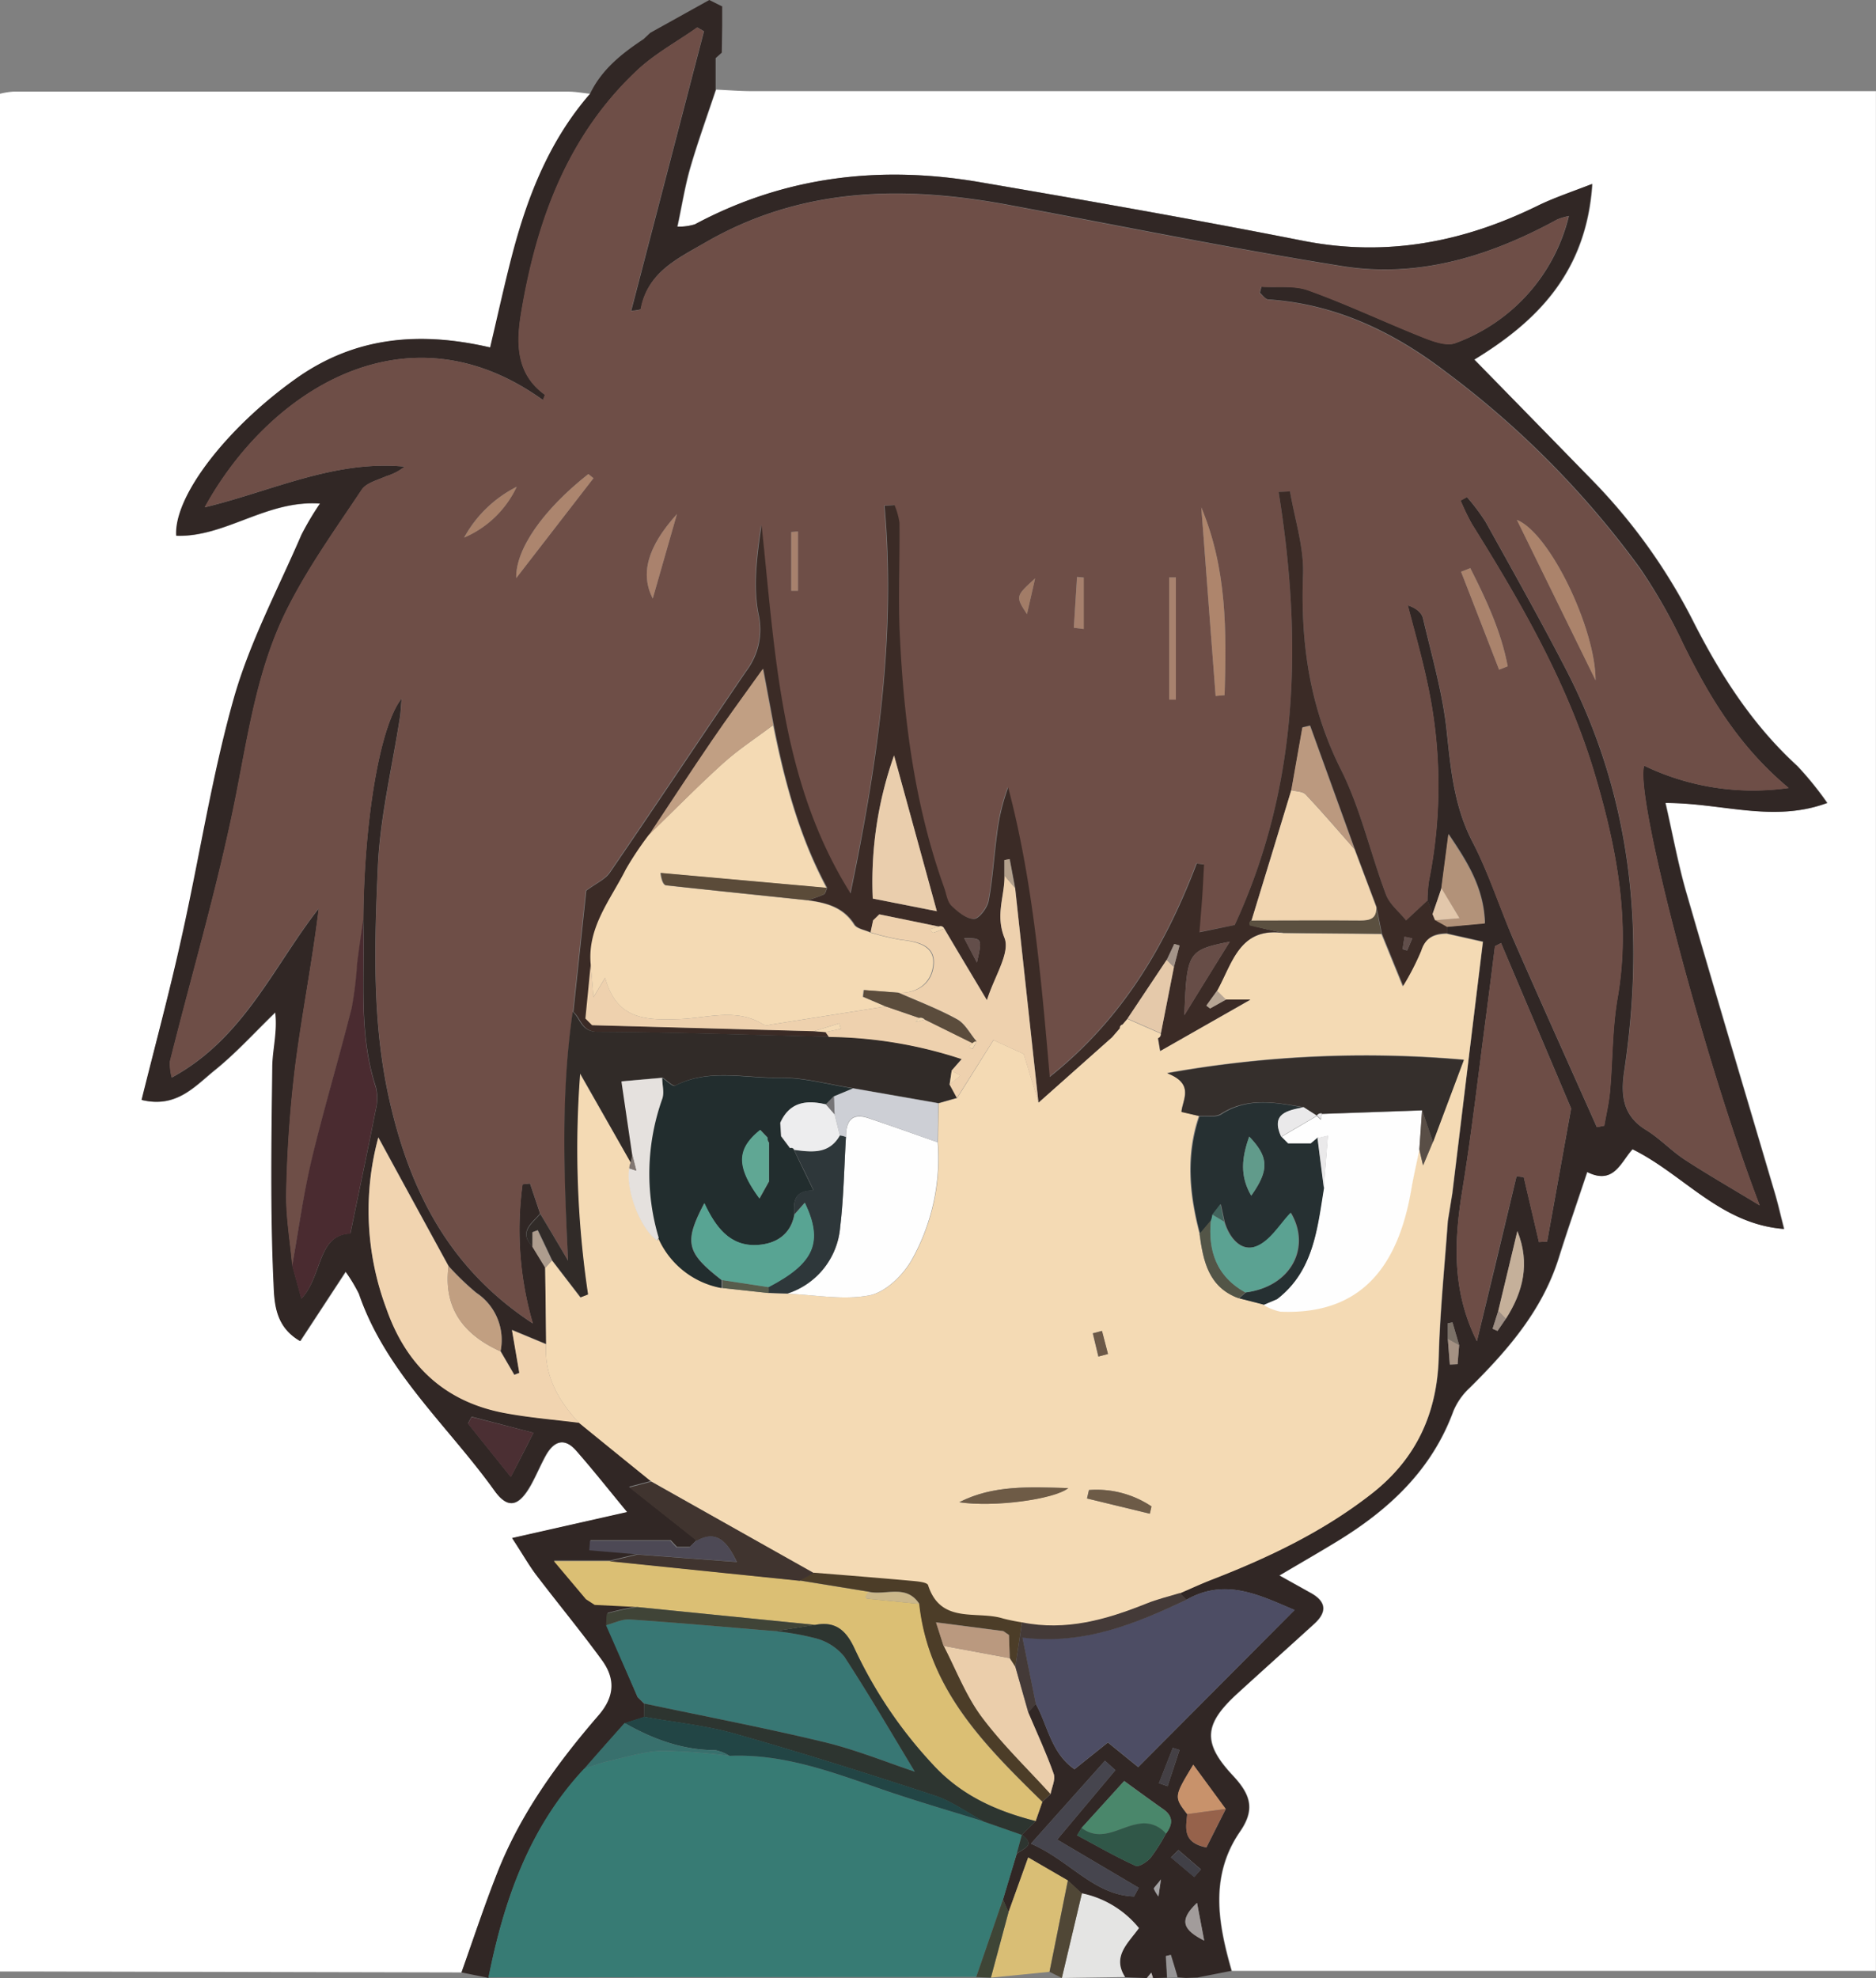 <svg id="Layer_1" data-name="Layer 1" xmlns="http://www.w3.org/2000/svg" viewBox="0 0 280.73 296.01"><rect x="0" y="0" width="280.73" height="296.01" fill="#808080" stroke="none"/><defs><style>.cls-1{fill:#fff}.cls-16{fill:#f4dab4}.cls-22{fill:#6d4d46}.cls-25{fill:#2d3530}.cls-28{fill:#40342f}.cls-31{fill:#443a38}.cls-35{fill:#404437}.cls-64{fill:#fefefe}.cls-67{fill:#2e373a}.cls-70{fill:#e5c9aa}.cls-97{fill:#eae9ea}</style></defs><path class="cls-1" d="M216.76 109c1.78.08 3.56.23 5.35.23h168.2v281.29h-96.37c-2.06-7.11-3.31-14.24 1.26-20.86 2.31-3.34 1.53-5.56-1.09-8.37-4.62-4.94-4.28-7.71.64-12.23 3.83-3.52 7.72-7 11.56-10.48 1.91-1.74 1.81-3.31-.52-4.6l-4.7-2.62c3.12-1.85 5.87-3.43 8.58-5.08 7.79-4.75 14.21-10.69 17.45-19.54a9.94 9.94 0 012.41-3.44c5.66-5.61 10.83-11.53 13.31-19.33 1.35-4.25 2.8-8.47 4.31-13 4 2 5-1.5 6.79-3.4 7.66 3.77 13.16 11.2 22.67 11.93-.58-2.24-.93-3.8-1.38-5.33-4.44-15.05-8.94-30.08-13.3-45.16-1.21-4.21-2-8.55-3.07-13.26 8.49-.05 16.11 3 24.21 0a49.78 49.78 0 00-4.47-5.52c-6.7-6.12-11.47-13.54-15.55-21.57a85.51 85.51 0 00-15.21-21.26 4563.36 4563.36 0 01-17.58-18c9.33-5.7 16.77-13 17.64-26.28-3.32 1.32-5.83 2.12-8.17 3.27-11.16 5.47-22.69 7.68-35.11 5.23-16.07-3.17-32.21-6-48.36-8.77-14.85-2.55-29.16-.9-42.62 6.31a8.24 8.24 0 01-2.64.35c.69-3.24 1.13-6.1 1.93-8.85 1.14-3.91 2.54-7.76 3.83-11.66zM178.65 390.76l-63.46-.14h-5.6v-281a11.54 11.54 0 012-.32h83c1.13 0 2.26.22 3.38.33-6 6.84-9.24 15-11.54 23.62-1.22 4.62-2.23 9.29-3.43 14.36-10.64-2.47-20.27-1.58-29.05 4.66-10.21 7.25-18.28 17.47-17.93 23.51 7.34.25 13.5-5.4 21.52-4.81a42.67 42.67 0 00-2.79 4.7c-3.49 8.1-7.71 16-10.1 24.42-3.32 11.71-5.14 23.84-7.81 35.75-1.8 8.07-4 16.07-6 24.37 5.23 1.28 8-2.11 11-4.51 3.2-2.61 6-5.71 9-8.6.36 3-.41 5.66-.44 8.31-.13 10.58-.3 21.17.16 31.72.12 3 0 6.89 4 9.17l6.8-10.38a23.64 23.64 0 012 3.31c4 11.7 13.33 19.76 20.27 29.44 2 2.84 3.65 2.38 5.46-.86.78-1.41 1.4-2.92 2.18-4.34 1.18-2.15 2.78-2.84 4.59-.78 2.5 2.84 4.84 5.81 7.64 9.2l-17.22 3.89c1.64 2.51 2.54 4.11 3.65 5.57 3.24 4.25 6.65 8.38 9.8 12.7 2 2.76 2 5.42-.53 8.29-6.2 7.08-11.74 14.71-15.2 23.56-1.93 4.9-3.58 9.9-5.35 14.86z" transform="translate(-109.59 -95.59)"/><path d="M178.65 390.76c1.77-5 3.42-10 5.34-14.86 3.47-8.85 9-16.48 15.14-23.59 2.49-2.87 2.53-5.53.53-8.29-3.15-4.32-6.56-8.45-9.8-12.7-1.11-1.46-2-3.06-3.65-5.57l17.22-3.89c-2.8-3.39-5.14-6.36-7.64-9.2-1.81-2.06-3.41-1.37-4.59.78-.78 1.42-1.4 2.93-2.18 4.34-1.81 3.24-3.42 3.7-5.46.86-6.94-9.68-16.26-17.74-20.27-29.44a23.64 23.64 0 00-2-3.31l-6.8 10.38c-4-2.28-3.85-6.2-4-9.17-.46-10.55-.29-21.14-.16-31.72 0-2.65.8-5.29.44-8.31-3 2.89-5.78 6-9 8.6-3 2.4-5.74 5.79-11 4.51 2.07-8.3 4.23-16.3 6-24.37 2.67-11.91 4.49-24 7.81-35.75 2.39-8.42 6.61-16.32 10.1-24.42a42.67 42.67 0 012.79-4.7c-8-.59-14.18 5.06-21.52 4.81-.35-6 7.72-16.26 17.93-23.51 8.78-6.24 18.41-7.13 29.05-4.66 1.2-5.07 2.21-9.74 3.43-14.36 2.3-8.62 5.58-16.78 11.54-23.62 1.74-3.63 4.75-6 8-8.16l1-.94 8.83-4.91 2 1-.07-.07v2.88l-.06 4.07-.92.82V109c-1.29 3.88-2.69 7.73-3.83 11.66-.8 2.75-1.24 5.61-1.93 8.85a8.24 8.24 0 002.64-.35c13.46-7.21 27.77-8.86 42.62-6.31 16.15 2.76 32.29 5.6 48.36 8.77 12.42 2.45 23.95.24 35.11-5.23 2.34-1.15 4.85-2 8.17-3.27-.87 13.23-8.31 20.58-17.64 26.28 6 6.11 11.77 12 17.58 18a85.51 85.51 0 0115.21 21.26c4.08 8 8.85 15.45 15.55 21.57a49.78 49.78 0 014.47 5.52c-8.1 3-15.72 0-24.21 0 1.08 4.71 1.86 9 3.07 13.26 4.36 15.08 8.86 30.11 13.3 45.16.45 1.53.8 3.09 1.38 5.33-9.51-.73-15-8.16-22.67-11.93-1.75 1.9-2.79 5.43-6.79 3.4-1.51 4.54-3 8.76-4.31 13-2.48 7.8-7.65 13.72-13.31 19.33a9.94 9.94 0 00-2.41 3.44c-3.24 8.85-9.66 14.79-17.45 19.54-2.71 1.65-5.46 3.23-8.58 5.08l4.7 2.62c2.33 1.29 2.43 2.86.52 4.6-3.84 3.51-7.73 7-11.56 10.48-4.92 4.52-5.26 7.29-.64 12.23 2.62 2.81 3.4 5 1.09 8.37-4.57 6.62-3.32 13.75-1.26 20.86l-5.09 1-1.72.06-1.29-.1c-.34-1.11-.69-2.22-1-3.33l-.73.17c.06 1.08.13 2.15.19 3.23l-2.13.05c-.09-.26-.18-.53-.26-.79l-.64.79-3.28-.13c-2-3.09.44-5.05 2.07-7.33a14.86 14.86 0 00-8.54-5.2l-2.06-1.94-5.93-3.44c-1.07 3-2 5.58-2.95 8.21l-.82-1.91q1-3.42 2.05-6.82c.85-.8 3-1.23.78-2.87l2.06-2.07 1-2.87 1.22-1.13c.18-1 .78-2.2.48-3.06-1.11-3.13-2.52-6.15-3.82-9.22l1.13-1.25c1.81 3.27 2.29 7.36 5.8 9.79l5-4 4.53 3.68 23.41-23.52c-5.21-2.19-10.36-4.88-16.21-1.52l-1-1c1.63-.7 3.24-1.45 4.89-2.09 8.47-3.29 16.6-7.16 23.83-12.8 6.74-5.25 9.86-12.06 10.09-20.54.18-6.78.88-13.54 1.36-20.31.22-1.38.45-2.75.67-4.13 1.52-12.48 3-25 4.58-37.65l-5.38-1.21v-1l5.67-.55c-.15-5.41-2.78-9.39-5.45-13.35-.35 2.7-.71 5.41-1.06 8.11-.43 1.28-.87 2.56-1.31 3.84l-.81-2a21.55 21.55 0 01.22-2.91 72.45 72.45 0 00-.27-29.8c-.82-3.85-1.92-7.63-2.89-11.44 1.34.45 2.1 1.15 2.29 2 1.28 5.49 2.89 11 3.5 16.54.63 5.83 1.1 11.49 3.89 16.86 2.39 4.58 4 9.58 6 14.33 4.15 9.48 8.4 18.91 12.61 28.36l1.11-.22c.29-1.7.7-3.39.85-5.1.42-4.68.34-9.43 1.14-14 2-11.52-.18-22.6-3.4-33.48-4-13.48-11-25.61-18.4-37.47a35.28 35.28 0 01-1.69-3.5l.95-.52a31 31 0 012.8 3.73c4.1 7.38 8.24 14.74 12.11 22.24 9.78 19 11.75 39.09 8.63 59.93-.53 3.55-.26 6.67 3.25 8.81 2.06 1.26 3.76 3.11 5.79 4.44 3.37 2.2 6.87 4.2 11.23 6.85-8.19-21.3-18.76-61.28-17.29-65.8a37.54 37.54 0 0021.62 3.33c-7.45-6.2-11.88-13.65-15.76-21.52a81.59 81.59 0 00-6.48-11.39 137.59 137.59 0 00-29-29.33c-7.83-6-16.53-10.19-26.6-10.86-.44 0-.85-.62-1.27-1l.23-.92c2.37.15 4.93-.22 7.07.56 5.77 2.09 11.34 4.74 17.05 7 1.55.61 3.62 1.4 4.95.87a27 27 0 0016.94-19 10.32 10.32 0 00-1.71.5c-10.06 5.5-20.76 8.83-32.21 7-16.57-2.65-33-6-49.53-9.09-15.86-3-31.26-2.84-45.77 5.55-4.24 2.45-8.66 4.46-9.66 10a5.9 5.9 0 01-1.43.21l10.88-41.81-1-.58c-3 2.13-6.36 3.93-9 6.43-10.42 9.78-15 22.5-17.33 36.18-.74 4.42-.9 9.16 3.51 12.35.07.05-.17.53-.27.81-20.48-14.75-41.07-1.33-50.61 16.05 10-2.41 19.4-7.11 29.92-6.09a8.33 8.33 0 01-2.75 1.43c-1.28.57-3 1-3.66 2-3.94 5.91-8.13 11.74-11.28 18.07-4.27 8.6-5.67 18.09-7.52 27.5-2.65 13.46-6.58 26.66-9.91 40a8 8 0 00.27 2.42c10.78-5.84 15.21-16.64 22-25.31-1 8-2.5 15.7-3.51 23.47a185.76 185.76 0 00-1.35 18.87c-.1 3.7.57 7.41.9 11.12l1.35 4.92c3.2-3.4 2.35-9.55 7.33-9.74 1.33-6.43 2.61-12.5 3.81-18.58a7 7 0 000-3.36c-2.68-8.18-1.58-16.62-1.89-25 .11-14.7 2.45-29 5.73-33.09-.11 1.27-.13 2-.24 2.74-1.15 7.5-3 15-3.31 22.49-.52 11.63-.88 23.33 1.74 34.89 3.07 13.58 8.94 25.19 21.45 33.38a50.1 50.1 0 01-1.54-20.82l1.12-.12 1.51 4.49c-1.21 1.45-3.29 2.7-1.14 4.93l1.91 3.12q.08 5.73.14 11.46l-5.11-2.12c.44 2.55.77 4.48 1.1 6.42l-.75.29-2.06-3.53a8.46 8.46 0 00-3.63-8.73 40.22 40.22 0 01-4.15-4c-3.46-6.33-6.92-12.66-10.51-19.26a41.85 41.85 0 001.2 25.6c3 8.49 8.76 14 17.73 15.64 3.67.69 7.4 1 11.11 1.45q5.38 4.38 10.78 8.75l-3.3.86 10.1 8-1 1h-1.93l-.94-1h-12l-.11 1.43 7.23.61-4.18 1h-8.4l4.8 5.7 1.31.85 6.42.32a45 45 0 00-4.44.95c-.22.07-.14 1.15-.21 1.76l4.62 10.86 1 1v2l-2.94.94q-3 3.4-6 6.82c-8.29 8.81-12.07 19.7-14.36 31.27zm149.29-93.88l-1-3.4-.7.13v2.33l.3 3.85 1.16-.05.24-2.86zm7-3.94c2.57-4 3.66-8.28 1.72-13.12q-1.42 6-2.86 11.94l-.85 2.68.74.32c.41-.61.82-1.22 1.24-1.82zm-47.69 74.13c-.18 2-.77 4.26 2.87 5l2.9-5.75-4.86-6.63c-2.89 4.78-2.89 4.78-.92 7.38zm-15.8 2.06c-.22.37-.45.74-.68 1.11 2.9 1.55 5.76 3.2 8.75 4.56.49.23 1.74-.59 2.28-1.23a27.56 27.56 0 002.27-3.59c1-1.36 1.15-2.58-.41-3.67-1.91-1.34-3.8-2.73-5.84-4.21zm62.77-132.42l-.92.48c-.42 3.35-.84 6.71-1.28 10.07-1.17 8.79-2.16 17.61-3.59 26.36-1.25 7.66-1.6 15.14 2.17 22.68q3-12.33 5.93-24.68l1.08.13c.76 3.24 1.52 6.47 2.27 9.71l1.23-.07q1.8-10 3.59-19.92-5.24-12.38-10.49-24.76zM276.5 360.49l-1.56-1.41-11.08 12.41c5.84 2.53 9.43 7.71 15.43 7.9l.7-1.3-12.2-7.21zM189.42 310l-9.26-2.41-.54 1 6.41 8c1.26-2.4 2.18-4.19 3.39-6.59zm99.3 70.33c-2.88 2.71-2 4.09 1.07 5.65-.38-1.98-.66-3.44-1.07-5.62zm-2.79-7.89l-1.11 1.1 3.48 2.93 1-1.13zm-2.91-10l1.29.45c.6-1.81 1.2-3.61 1.79-5.42l-1-.32zm.3 14.4c-.77 1-1.11 1.28-1.06 1.42a5.87 5.87 0 00.69 1.14c.05-.55.15-1.09.37-2.57z" transform="translate(-109.59 -95.59)" fill="#312725"/><path d="M261.73 373q-1 3.41-2.05 6.82-2 5.81-4 11.6l-73 .08c2.32-11.5 6.07-22.43 14.32-31.24 1.22-.38 2.41-.85 3.65-1.13 2.65-.59 5.3-1.45 8-1.53a90.12 90.12 0 0110.07.75c7.92-.34 15.17 2.35 22.48 4.89 5.14 1.79 10.37 3.29 15.57 4.92l5.73 2z" transform="translate(-109.59 -95.59)" fill="#377b74"/><path d="M260.5 381.76c.94-2.63 1.88-5.25 2.95-8.21l5.93 3.44q-1.38 6.84-2.75 13.68l-8.76.87q1.32-4.89 2.63-9.78z" transform="translate(-109.59 -95.59)" fill="#d9be75"/><path d="M271.49 378.92a14.86 14.86 0 018.54 5.2c-1.63 2.28-4.06 4.24-2.07 7.33l-9.49.14z" transform="translate(-109.59 -95.59)" fill="#e4e4e3"/><path d="M271.49 378.92l-3 12.67-1.84-.92q1.38-6.84 2.75-13.68z" transform="translate(-109.59 -95.59)" fill="#504736"/><path d="M260.5 381.76q-1.32 4.89-2.63 9.78l-2.2-.09q2-5.79 4-11.6c.33.63.55 1.27.83 1.91z" transform="translate(-109.59 -95.59)" fill="#3e4536"/><path d="M284.27 391.53c-.06-1.08-.13-2.15-.19-3.23l.73-.17c.34 1.11.69 2.22 1 3.33z" transform="translate(-109.59 -95.59)" fill="#989697"/><path d="M217.74 99.39v-2.88z" transform="translate(-109.59 -95.59)" fill="#8d8888"/><path d="M217.77 96.58l-2-1z" transform="translate(-109.59 -95.59)" fill="#948f8f"/><path d="M287.13 391.56l1.72-.06z" transform="translate(-109.59 -95.59)" fill="#5d5958"/><path d="M216.76 104.28l.92-.82z" transform="translate(-109.59 -95.59)" fill="#847f7f"/><path d="M207 100.5l-1 .94z" transform="translate(-109.59 -95.59)" fill="#736e6c"/><path d="M281.24 391.58l.64-.79c.08.26.17.53.26.79h-.45z" transform="translate(-109.59 -95.59)" fill="#c8c3c2"/><path d="M153.31 285c-.33-3.71-1-7.42-.9-11.12a185.76 185.76 0 011.35-18.88c1-7.77 2.55-15.46 3.51-23.47-6.83 8.67-11.26 19.47-22 25.31a8 8 0 01-.27-2.42c3.33-13.33 7.26-26.53 9.91-40 1.85-9.41 3.25-18.9 7.52-27.5 3.15-6.33 7.34-12.16 11.28-18.07.68-1 2.38-1.42 3.66-2a8.33 8.33 0 002.75-1.43c-10.52-1-19.9 3.68-29.92 6.09 9.54-17.38 30.13-30.8 50.61-16.05.1-.28.34-.76.27-.81-4.41-3.19-4.25-7.93-3.51-12.35 2.29-13.68 6.91-26.4 17.33-36.18 2.67-2.5 6-4.3 9-6.43l1 .58-10.9 41.85a5.9 5.9 0 001.43-.21c1-5.5 5.42-7.51 9.66-10 14.51-8.39 29.91-8.55 45.77-5.55 16.49 3.12 33 6.44 49.53 9.09 11.45 1.83 22.15-1.5 32.21-7a10.32 10.32 0 011.71-.5 27 27 0 01-16.94 19c-1.33.53-3.4-.26-4.95-.87-5.71-2.28-11.28-4.93-17.05-7-2.14-.78-4.7-.41-7.07-.56l-.23.92c.42.33.83.92 1.27 1 10.07.67 18.77 4.88 26.6 10.86a137.59 137.59 0 0129 29.33 81.59 81.59 0 016.57 11.37c3.88 7.87 8.31 15.32 15.76 21.52a37.54 37.54 0 01-21.62-3.33c-1.47 4.52 9.1 44.5 17.29 65.8-4.36-2.65-7.86-4.65-11.23-6.85-2-1.33-3.73-3.18-5.79-4.44-3.51-2.14-3.78-5.26-3.25-8.81 3.12-20.84 1.15-41-8.63-59.93-3.87-7.5-8-14.86-12.11-22.24a31 31 0 00-2.8-3.73l-.95.52a35.28 35.28 0 001.69 3.5c7.42 11.86 14.4 24 18.4 37.47 3.22 10.88 5.4 22 3.4 33.48-.8 4.6-.72 9.35-1.14 14-.15 1.71-.56 3.4-.85 5.1l-1.11.22c-4.21-9.45-8.46-18.88-12.61-28.36-2.08-4.75-3.66-9.75-6-14.33-2.79-5.37-3.26-11-3.89-16.86-.61-5.58-2.22-11.05-3.5-16.54-.19-.84-.95-1.54-2.29-2 1 3.81 2.07 7.59 2.89 11.44a72.45 72.45 0 01.27 29.8 21.55 21.55 0 00-.22 2.91l-3.22 3c-1-1.27-2.47-2.38-3-3.83-2.34-6.2-3.79-12.82-6.73-18.7-4.67-9.33-6.08-18.94-5.69-29.19.15-4.13-1.25-8.32-1.95-12.48l-1.7.08c3.56 22.24 3.05 44-6.57 64.81l-5.36 1.04c.16-2.06.31-3.77.43-5.48.1-1.55.17-3.1.26-4.65l-1.09-.15c-4.66 12.27-11.1 23.28-22 31.93-1.3-14.92-2.53-29.27-6.22-43.32a30.6 30.6 0 00-1.65 6.91c-.46 3.36-.64 6.77-1.27 10.09-.19 1-1.45 2.69-2.2 2.68-1.16 0-2.45-1.07-3.39-2-.62-.62-.74-1.76-1.07-2.68-4.52-12.61-6.13-25.73-6.69-39-.22-5.19 0-10.41 0-15.61a10.45 10.45 0 00-.74-2.64l-1.49.1c1.76 19.63-1.06 38.8-5.09 58-10.59-16.85-11.27-36.13-13.32-55.15-.65 4.51-1.29 9.07-.45 13.34a10.3 10.3 0 01-1.82 8.55c-6.84 10-13.57 20.16-20.43 30.18-.69 1-2 1.57-3.52 2.68-.6 5.63-1.27 11.89-1.93 18.14-1.81 12.36-1.27 24.76-.73 37.2-1.39-2.33-2.77-4.66-4.16-7l-1.51-4.49-1.12.12a50.1 50.1 0 001.54 20.82c-12.51-8.19-18.38-19.8-21.45-33.38-2.62-11.56-2.26-23.26-1.74-34.89.34-7.53 2.16-15 3.31-22.49.11-.73.13-1.47.24-2.74-3.28 4-5.62 18.39-5.73 33.09-.3 2.16-.62 4.32-.89 6.49a56.26 56.26 0 01-.81 6.64c-1.93 7.59-4.2 15.11-6 22.73-1.27 5.28-2.01 10.63-2.96 15.91zm136.05-113.47q1.06 14.1 2.14 28.21l1.34-.12c.29-9.44.38-18.86-3.48-28.09zm59 25.86c0-7.64-6.8-22-11.77-24zM285.55 182h-1v18.25h1zm-87.15-14.85l-.77-.62c-6.79 5.35-10.91 11.28-10.79 15.57zm131.21 13.46l-1.38.54q2.85 7.32 5.69 14.66l1.29-.51c-.99-5.24-3.21-9.99-5.6-14.69zm-118.72-8.09c-4.51 5-5.47 9-3.62 12.64zm-24-4.08a18.42 18.42 0 00-7.86 7.6 15.34 15.34 0 007.88-7.6zm42.11 6.69l-1 .05V184h1zm41.28 14.4l1.47.19V182l-1-.09zm-5.79-7.39c-2.95 2.69-2.95 2.69-1.22 5.36.39-1.74.73-3.15 1.22-5.36z" transform="translate(-109.59 -95.59)" fill="#6e4e47"/><path class="cls-16" d="M191.31 296.76q-.06-5.73-.14-11.46l1-1.1 4.25 5.53 1.11-.43a147.51 147.51 0 01-1.18-33.08L204 269.6a1.85 1.85 0 00-.2.83c-.57 3.23 1.7 9.13 4.17 10.79l.25-.41a12.86 12.86 0 009.5 7.53l6.89.75 2.84.1c4.12.16 8.36 1 12.29.24 2.4-.46 5-3 6.31-5.29a31.12 31.12 0 003.9-17.61l.09-5.83 2.78-.79 5.44-8.67 4.53 2.07 2.21 7.27 11-9.78 1.11-1.29a.5.5 0 01.4-.56l.76-.89 5 2.2a.63.63 0 01-.41.73l.32 1.9 13.49-7.68h-3.65l-1.34-1.32c2.28-4.08 3.33-9.57 9.95-8.66l14.67.14 3.19 7.84a38.81 38.81 0 002.69-5.23c.65-2.07 2-2.6 3.92-2.64l5.38 1.21c-1.54 12.68-3.06 25.17-4.58 37.65-.22 1.38-.45 2.75-.67 4.13-.48 6.77-1.18 13.53-1.36 20.31-.23 8.48-3.35 15.29-10.09 20.54-7.23 5.64-15.36 9.51-23.83 12.8-1.65.64-3.26 1.39-4.89 2.09-1.66.51-3.36.92-5 1.57-6 2.41-12.07 4.14-18.61 2.81a28.52 28.52 0 01-2.81-.57c-3.91-1.24-9.34.93-11.24-5-.13-.41-1.44-.55-2.22-.62-4.95-.45-9.9-.84-14.86-1.24L207 317.26q-5.4-4.36-10.78-8.75c-3.06-3.31-5.22-7.02-4.91-11.75zM324 266.47c1.45-3.88 2.91-7.75 4.62-12.32a168.15 168.15 0 00-44.39 2c4.16 1.6 2.29 4 2.14 5.79l2.61.66c-2 5.86-1.45 11.71.09 17.56.55 4.06 1.31 8 5.84 9.67l3.7.95a8.19 8.19 0 002.55 1c11.93.5 17.55-6.58 19.57-18.28.34-2 .81-4 1.22-6 .13.59.27 1.18.57 2.44zm-70.88 53.92c5.06.79 14.19-.44 16.31-2.11-5.83-.16-11.19-.48-16.28 2.11zm28.51 1.72l.25-1.09a14.76 14.76 0 00-9.35-2.45c-.1.42-.19.84-.29 1.26zm-7.16-27.35l-1.36.36.83 3.47 1.43-.38z" transform="translate(-109.59 -95.59)"/><path d="M301.67 235.19c-6.62-.91-7.67 4.58-9.95 8.66-.54.74-1.08 1.48-1.61 2.23l.56.43 2.39-1.34h3.65l-13.49 7.68-.32-1.9a.63.63 0 00.41-.73l1.95-9.91.84-3.23-.79-.23c-.37.8-.74 1.59-1.12 2.38l-5.86 8.77-.76.89a.5.5 0 00-.4.56L276 250.8l-11 9.78q-1.75-16-3.49-32.1l-.81-4.33-.78.15v2.3c.05 3.07-1.4 5.86 0 9.35.89 2.23-1.52 5.78-2.63 9.32-2.31-3.88-4.35-7.29-6.38-10.71a.58.58 0 00-.8-.31l-8.92-1.83-.93.9-.38 1.79c-.82-.38-2-.54-2.39-1.18-1.67-2.64-4.23-3.26-7-3.63a21 21 0 002.38-.85c.27-.14.35-.65.52-1-4.13-7.64-6.35-15.91-8-24.36-.47-2.53-.94-5.05-1.57-8.41-3 4.14-5.35 7.38-7.62 10.72-3.18 4.66-6.26 9.38-9.38 14.08a48.63 48.63 0 00-3.46 5.18c-2.3 4.52-5.76 8.63-5.26 14.19-.27 2.71-.53 5.42-.8 8.14l1 1 33.21.9 1.71.14q.27.36.51.72c-11.53-.27-23.06-.68-34.6-.73-2.51 0-2.55-2-3.73-3 .66-6.25 1.33-12.51 1.93-18.14 1.49-1.11 2.83-1.68 3.52-2.68 6.86-10 13.59-20.14 20.43-30.18a10.3 10.3 0 001.82-8.55c-.84-4.27-.2-8.83.45-13.34 2.05 19 2.73 38.3 13.32 55.15 4-19.24 6.85-38.41 5.09-58l1.49-.1a10.45 10.45 0 01.74 2.64c.06 5.2-.17 10.42 0 15.61.56 13.29 2.17 26.41 6.69 39 .33.92.45 2.06 1.07 2.68.94.91 2.23 2 3.39 2 .75 0 2-1.63 2.2-2.68.63-3.32.81-6.73 1.27-10.09a30.6 30.6 0 011.65-6.91c3.69 14 4.92 28.4 6.22 43.32 10.89-8.65 17.33-19.66 22-31.93l1.09.15c-.09 1.55-.16 3.1-.26 4.65-.12 1.71-.27 3.42-.43 5.48l5.28-1.08c9.62-20.81 10.13-42.57 6.57-64.81l1.7-.08c.7 4.16 2.1 8.35 1.95 12.48-.39 10.25 1 19.86 5.69 29.19 2.94 5.88 4.39 12.5 6.73 18.7.55 1.45 2 2.56 3 3.83l3.22-3 .81 2c.13.3.25.61.38.91l1.77 1v1c-1.87 0-3.27.57-3.92 2.64a38.81 38.81 0 01-2.69 5.23l-3.19-7.84c-.27-1.33-.54-2.66-.8-4l-3.27-8.7-6.66-18.42-1.14.26-1.65 9.34q-3 9.75-5.95 19.5a1.17 1.17 0 00-.3.38c0 .12.05.39.12.41 1.62.45 3.27.8 4.94 1.15zm-58.29-26.55a56.76 56.76 0 00-3.19 21.42l9.59 1.89c-2.22-8.1-4.31-15.7-6.4-23.31zm50.24 27.87c-6.28 1.26-6.44 1.55-6.8 11 2.42-3.94 4.33-7.03 6.8-11zm-37.84 3.12c.81-3.64.81-3.64-1.92-3.67zm63.7-2l.68.2.77-1.81-1.16-.24c-.1.59-.19 1.22-.29 1.82z" transform="translate(-109.59 -95.59)" fill="#3b2b26"/><path d="M287.11 335c5.85-3.36 11-.67 16.21 1.52L279.91 360l-4.53-3.68-5 4c-3.51-2.43-4-6.52-5.8-9.79-.62-3.07-1.25-6.15-2-9.93 9.3 1.17 16.96-2.06 24.53-5.6z" transform="translate(-109.59 -95.59)" fill="#4d4d64"/><path d="M265.57 365.24l-1 2.87c-5.87-1.5-11.14-3.81-15.42-8.5a66.76 66.76 0 01-11.65-17.25c-1.26-2.75-2.84-4.21-5.92-3.61L205 336.08l-6.42-.32-1.31-.85-4.8-5.7h8.4l28.42 2.92 10.29 1.67a5 5 0 00-.44.72c0 .06.12.29.21.3 2.61.27 5.22.52 7.84.78 1.31 12.85 9.81 21.25 18.38 29.64z" transform="translate(-109.59 -95.59)" fill="#dbbf74"/><path d="M195.29 247c1.18 1 1.22 3 3.73 3 11.54.05 23.07.46 34.6.73a65.6 65.6 0 0119.88 3.32l-1.5 1.77-.3 2 1.11 2.05-2.78.79-12.75-2.23c-3.68-.56-7.37-1.63-11-1.57-5.18.09-10.56-1.43-15.61 1.17-.35.18-1.27-.76-1.92-1.18l-6.08.54c.56 3.8 1.08 7.37 1.61 10.95l-.28 1.26-7.59-13.38a147.51 147.51 0 001.18 33.08l-1.11.43-4.25-5.53q-1.06-2.26-2.15-4.53l-.78.29v2.22c-2.15-2.23-.07-3.48 1.14-4.93 1.39 2.32 2.77 4.65 4.16 7-.6-12.46-1.12-24.86.69-37.25z" transform="translate(-109.59 -95.59)" fill="#312b28"/><path d="M205 349.55l-4.73-10.76c1.19-.3 2.39-.93 3.55-.85 7.26.49 14.5 1.15 21.76 1.74a41 41 0 016.2 1.11 8.21 8.21 0 014.15 2.7c3.76 5.76 7.22 11.72 10.56 17.23-4-1.34-8.68-3.24-13.49-4.41-8.95-2.16-18-3.88-27-5.79z" transform="translate(-109.59 -95.59)" fill="#387774"/><path class="cls-22" d="M334.21 236.71q5.24 12.39 10.48 24.76-1.8 10-3.59 19.92l-1.23.07c-.75-3.24-1.51-6.47-2.27-9.71l-1.08-.13q-3 12.35-5.93 24.68c-3.77-7.54-3.42-15-2.17-22.68 1.43-8.75 2.42-17.57 3.59-26.36.44-3.36.86-6.72 1.28-10.07z" transform="translate(-109.59 -95.59)"/><path d="M191.31 296.76c-.28 4.73 1.85 8.44 4.93 11.75-3.71-.47-7.44-.76-11.11-1.45-9-1.67-14.77-7.15-17.73-15.64a41.85 41.85 0 01-1.2-25.6c3.59 6.6 7.05 12.93 10.51 19.26-.8 6.32 2.29 10.26 7.78 12.74l2.06 3.53.75-.29c-.33-1.94-.66-3.87-1.1-6.42z" transform="translate(-109.59 -95.59)" fill="#f1d4b0"/><path d="M153.31 285c.95-5.29 1.67-10.64 2.91-15.86 1.82-7.62 4.09-15.14 6-22.73a56.26 56.26 0 00.81-6.64c.27-2.17.59-4.33.89-6.49.31 8.34-.79 16.78 1.89 25a7 7 0 010 3.36c-1.2 6.08-2.48 12.15-3.81 18.58-5 .19-4.13 6.34-7.33 9.74z" transform="translate(-109.59 -95.59)" fill="#4a2b30"/><path class="cls-25" d="M206 350.52c9 1.91 18.05 3.63 27 5.79 4.81 1.17 9.45 3.07 13.49 4.41-3.34-5.51-6.8-11.47-10.56-17.23a8.21 8.21 0 00-4.15-2.7 41 41 0 00-6.2-1.11l6-.93c3.08-.6 4.66.86 5.92 3.61a66.76 66.76 0 0011.65 17.25c4.28 4.69 9.55 7 15.42 8.5l-2.06 2.07-5.73-2c-2.42-1.31-4.72-3-7.29-3.87-9.9-3.26-19.85-6.4-29.87-9.25-4.43-1.26-9.09-1.72-13.64-2.54z" transform="translate(-109.59 -95.59)"/><path d="M263.45 351.83c1.3 3.07 2.71 6.09 3.82 9.22.3.86-.3 2-.48 3.06-3.49-3.85-7.28-7.47-10.36-11.62-2.35-3.19-3.8-7-5.65-10.6l9.91 1.84.84 1.31z" transform="translate(-109.59 -95.59)" fill="#ebceab"/><path d="M261.53 345l-.84-1.31-.12-3.45-.84-.58-10.07-1.31c.49 1.51.8 2.51 1.12 3.5 1.85 3.56 3.3 7.41 5.65 10.6 3.08 4.15 6.87 7.77 10.36 11.62l-1.22 1.13c-8.54-8.39-17.07-16.79-18.43-29.64-2-3-5.08-1.17-7.61-1.8l-10.29-1.67 2.15-1.15c5 .4 9.91.79 14.86 1.24.78.07 2.09.21 2.22.62 1.9 5.93 7.33 3.76 11.24 5a28.52 28.52 0 002.81.57z" transform="translate(-109.59 -95.59)" fill="#4c3d28"/><path class="cls-28" d="M231.39 331l-2.15 1.15-28.42-2.92 4.18-1 14.86 1.11c-1.44-3-3-4.87-6-3.16l-10.1-8 3.3-.86z" transform="translate(-109.59 -95.59)"/><path d="M206 352.5c4.55.82 9.21 1.28 13.64 2.54 10 2.85 20 6 29.87 9.25 2.57.85 4.87 2.56 7.29 3.87-5.2-1.63-10.43-3.13-15.57-4.92-7.31-2.54-14.56-5.23-22.48-4.89a6.27 6.27 0 00-2.11-.86c-4.95 0-9.37-1.66-13.58-4.05z" transform="translate(-109.59 -95.59)" fill="#224545"/><path d="M276.5 360.49l-8.71 10.39 12.2 7.21-.7 1.3c-6-.19-9.59-5.37-15.43-7.9l11.08-12.41z" transform="translate(-109.59 -95.59)" fill="#46454e"/><path class="cls-31" d="M261.53 345l1-6.63c6.54 1.33 12.62-.4 18.61-2.81 1.61-.65 3.31-1.06 5-1.57l1 1c-7.57 3.56-15.23 6.79-24.54 5.67.76 3.78 1.39 6.86 2 9.93l-1.13 1.25z" transform="translate(-109.59 -95.59)"/><path d="M271.44 369.13l6.37-7c2 1.48 3.93 2.87 5.84 4.21 1.56 1.09 1.45 2.31.41 3.67a4.24 4.24 0 00-4.05-1.46c-2.79.36-5.58 2.82-8.57.58z" transform="translate(-109.59 -95.59)" fill="#4a876b"/><path d="M326.13 234.3l-1.77-1 3.64-.3-2.74-4.45c.35-2.7.71-5.41 1.06-8.11 2.67 4 5.3 7.94 5.45 13.35z" transform="translate(-109.59 -95.59)" fill="#b29279"/><path d="M213.82 326.15c3-1.71 4.6.15 6 3.16L205 328.2l-7.23-.61.11-1.43h12l.94 1h1.93l1-1z" transform="translate(-109.59 -95.59)" fill="#4d4955"/><path class="cls-35" d="M231.59 338.75l-6 .93c-7.26-.59-14.5-1.25-21.76-1.74-1.16-.08-2.36.55-3.55.85.07-.61 0-1.69.21-1.76a45 45 0 014.44-.95z" transform="translate(-109.59 -95.59)"/><path d="M271.44 369.13c3 2.24 5.78-.22 8.57-.61a4.24 4.24 0 014.05 1.46 27.56 27.56 0 01-2.27 3.59c-.54.64-1.79 1.46-2.28 1.23-3-1.36-5.85-3-8.75-4.56.24-.37.46-.74.68-1.11z" transform="translate(-109.59 -95.59)" fill="#305748"/><path d="M184.49 297.82c-5.49-2.48-8.58-6.42-7.78-12.74a40.22 40.22 0 004.15 4 8.46 8.46 0 013.63 8.74z" transform="translate(-109.59 -95.59)" fill="#c19f81"/><path d="M203.05 353.44c4.21 2.39 8.63 4.06 13.58 4.05a6.27 6.27 0 012.11.86 90.12 90.12 0 00-10.07-.75c-2.68.08-5.33.94-8 1.53-1.24.28-2.43.75-3.65 1.13q2.98-3.42 6.03-6.82z" transform="translate(-109.59 -95.59)" fill="#38706d"/><path d="M189.42 310c-1.21 2.37-2.13 4.16-3.39 6.64l-6.41-8 .54-1z" transform="translate(-109.59 -95.59)" fill="#4b2f33"/><path d="M287.24 367.07c-2-2.6-2-2.6.91-7.41l4.86 6.63z" transform="translate(-109.59 -95.59)" fill="#c8926b"/><path d="M333.79 291.76q1.44-6 2.86-11.94c1.94 4.84.85 9.11-1.72 13.12z" transform="translate(-109.59 -95.59)" fill="#c5b09a"/><path d="M287.24 367.07l5.77-.78-2.9 5.75c-3.64-.71-3.05-2.94-2.87-4.97z" transform="translate(-109.59 -95.59)" fill="#96624b"/><path d="M325.29 228.51L328 233l-3.67.3c-.13-.3-.25-.61-.38-.91.47-1.32.91-2.6 1.34-3.88z" transform="translate(-109.59 -95.59)" fill="#e2c7ab"/><path d="M288.72 380.36c.41 2.18.69 3.66 1.07 5.65-3.04-1.56-3.95-2.94-1.07-5.65z" transform="translate(-109.59 -95.59)" fill="#a29c9b"/><path d="M285.93 372.47l3.36 2.9-1 1.13-3.48-2.93z" transform="translate(-109.59 -95.59)" fill="#414047"/><path d="M283 362.43l2.1-5.29 1 .32c-.59 1.81-1.19 3.61-1.79 5.42z" transform="translate(-109.59 -95.59)" fill="#444045"/><path d="M189.26 282.18V280l.78-.29q1.08 2.26 2.15 4.53l-1 1.1z" transform="translate(-109.59 -95.59)" fill="#ae9d8e"/><path d="M327.94 296.88l-.23 2.86-1.16.05-.3-3.85z" transform="translate(-109.59 -95.59)" fill="#a49183"/><path d="M327.94 296.88l-1.69-.94v-2.33l.7-.13z" transform="translate(-109.59 -95.59)" fill="#7b7167"/><path d="M333.79 291.76l1.14 1.18c-.42.6-.83 1.21-1.25 1.82l-.74-.32z" transform="translate(-109.59 -95.59)" fill="#9f8f84"/><path class="cls-22" d="M326.27 278.29c.22-1.38.45-2.75.67-4.13-.22 1.38-.45 2.75-.67 4.13z" transform="translate(-109.59 -95.59)"/><path class="cls-25" d="M261.73 373l.78-2.87c2.25 1.67.07 2.1-.78 2.87z" transform="translate(-109.59 -95.59)"/><path d="M283.32 376.83c-.22 1.48-.29 2-.37 2.56a5.87 5.87 0 01-.69-1.14c-.05-.14.29-.42 1.06-1.42z" transform="translate(-109.59 -95.59)" fill="#a4a2a3"/><path class="cls-28" d="M212.81 327.11h-1.93z" transform="translate(-109.59 -95.59)"/><path class="cls-25" d="M205 349.55l1 1z" transform="translate(-109.59 -95.59)"/><path class="cls-28" d="M213.82 326.15l-1 1zM210.86 327.12l-.94-1z" transform="translate(-109.59 -95.59)"/><path class="cls-35" d="M197.22 334.91l1.31.85z" transform="translate(-109.59 -95.59)"/><path d="M289.36 171.53c3.86 9.23 3.77 18.65 3.48 28.09l-1.34.12q-1.06-14.11-2.14-28.21z" transform="translate(-109.59 -95.59)" fill="#ae856c"/><path d="M348.35 197.39l-11.77-24c4.97 1.99 11.8 16.36 11.77 24z" transform="translate(-109.59 -95.59)" fill="#ab836b"/><path d="M285.55 182v18.29h-1V182z" transform="translate(-109.59 -95.59)" fill="#a8826e"/><path d="M198.4 167.15l-11.56 14.95c-.12-4.29 4-10.22 10.79-15.57z" transform="translate(-109.59 -95.59)" fill="#ac856e"/><path d="M329.61 180.61c2.37 4.7 4.61 9.45 5.6 14.69l-1.29.51q-2.85-7.34-5.69-14.66z" transform="translate(-109.59 -95.59)" fill="#aa836c"/><path d="M210.89 172.52l-3.62 12.64c-1.85-3.59-.89-7.66 3.62-12.64z" transform="translate(-109.59 -95.59)" fill="#aa826d"/><path d="M186.91 168.44a15.34 15.34 0 01-7.86 7.6 18.42 18.42 0 017.86-7.6z" transform="translate(-109.59 -95.59)" fill="#a8816a"/><path d="M229 175.13V184h-1v-8.78z" transform="translate(-109.59 -95.59)" fill="#a7816d"/><path d="M270.28 189.53l.49-7.58 1 .09v7.68z" transform="translate(-109.59 -95.59)" fill="#a6806d"/><path d="M264.49 182.14c-.5 2.21-.83 3.62-1.22 5.36-1.73-2.67-1.73-2.67 1.22-5.36z" transform="translate(-109.59 -95.59)" fill="#a27c67"/><path d="M208.68 256.89c.65.42 1.57 1.36 1.92 1.18 5.05-2.6 10.43-1.08 15.61-1.17 3.67-.06 7.36 1 11 1.57l-2.88 1.2-1.18 1.2c-2.93-.7-5.44-.37-6.83 2.75l.12 2 1.34 1.79a.46.46 0 01.62.27c.94 2 1.89 3.93 2.93 6.07-3 0-3 1.75-2.89 3.62-.55 3-2.8 4.35-5.47 4.53-4.16.28-6.31-2.71-8-6.25-3.08 5.87-2.7 7.39 2.6 11.51v1.19a12.86 12.86 0 01-9.5-7.53 33.39 33.39 0 01.52-20.73c.41-.95.11-2.09.09-3.2zm16 15.48v-5.79a.92.92 0 01-.21-.74l-1.09-1.16c-3.48 2.8-3.68 5.4-.11 10.25.51-.93.97-1.75 1.42-2.56z" transform="translate(-109.59 -95.59)" fill="#222d2e"/><path d="M252.78 259.91l-1.11-2.05 1.63-1.31-1.33-.73 1.53-1.73a65.6 65.6 0 00-19.88-3.32q-.24-.36-.51-.72l2.3-.5-.22-.82-3.79 1.18-33.21-.9-1-1c.27-2.72.53-5.43.8-8.14l.42 4.94 1.74-2.9c1.76 6.41 6.3 6.35 11.21 6.18 4.15-.15 8.5-1.7 12.51.84a1.55 1.55 0 001 0q8.64-1.35 17.27-2.73l5 1.73-.55.61 1.38-.37 7.18 3.52-.62.61c.21.08.58.27.61.23a10.67 10.67 0 00.59-1.11c-1-1.13-1.7-2.64-2.91-3.3-2.81-1.55-5.85-2.7-8.8-4 3.13.19 5.19-1.62 5.32-4.37s-2.47-3.26-4.85-3.53a37.54 37.54 0 01-4.63-1.11l.38-1.79.93-.9 8.92 1.83-1.33.4c.16.18.36.55.46.53.57-.16 1.11-.41 1.67-.62 2 3.42 4.07 6.83 6.38 10.71 1.11-3.54 3.52-7.09 2.63-9.32-1.4-3.49.05-6.28 0-9.35l1.59 1.88q1.74 16.05 3.49 32.1l-2.21-7.27-4.53-2.07z" transform="translate(-109.59 -95.59)" fill="#eed1ae"/><path class="cls-64" d="M322 267.6c-.41 2-.88 4-1.22 6-2 11.7-7.64 18.78-19.57 18.28a8.19 8.19 0 01-2.55-1l2-.85c5.48-4.21 6-10.5 7-16.6l.63-7.87-1.58.38.1-.14-1.12.95h-3.4l-1-1 5.36-3.15.59.57.16-.87 15-.53zM249.91 266.53a31.12 31.12 0 01-3.9 17.61c-1.3 2.29-3.91 4.83-6.31 5.29-3.93.76-8.17-.08-12.29-.24a11.43 11.43 0 007.91-10c.53-4.44.59-8.94.86-13.42 0-2.38.84-3.71 3.44-2.82 3.44 1.15 6.86 2.38 10.29 3.58z" transform="translate(-109.59 -95.59)"/><path d="M301.35 265.7l1 1h3.4l1.12-.95-.1.14c.31 2.5.63 5 .95 7.49-1 6.1-1.55 12.39-7 16.6l-2 .85-3.7-.95 1-.88c6.88-.88 9.79-6.81 6.76-11.92-1.57 1.62-3 4.18-5.14 5-2.29.9-4.07-1.24-4.79-3.67l-.57-2.62-1.2 1.55a3.32 3.32 0 01-.21.88l-1.69 2c-1.54-5.85-2.09-11.7-.09-17.56 1.11-.09 2.46.21 3.27-.32 4-2.6 8.17-1.75 12.38-1-2.49.44-5.03.84-3.39 4.36zm-4.52 8.82c2.71-3.83 2.65-5.77-.3-8.84-1.09 3.06-1.46 5.85.3 8.84z" transform="translate(-109.59 -95.59)" fill="#263032"/><path d="M304.66 261.27c-4.21-.71-8.38-1.56-12.38 1-.81.53-2.16.23-3.27.32l-2.61-.59c.15-1.82 2-4.19-2.14-5.79a168.15 168.15 0 0144.39-2c-1.71 4.57-3.17 8.44-4.62 12.32l-1.64-4.79-15 .53a.73.73 0 00-.75.3z" transform="translate(-109.59 -95.59)" fill="#352f2c"/><path class="cls-67" d="M236.18 265.74c-.27 4.48-.33 9-.86 13.42a11.43 11.43 0 01-7.91 10l-2.84-.1a5.14 5.14 0 000-.88c6.84-3.56 8.25-6.72 5.44-12.62l-1.56 1.77c-.12-1.87-.09-3.63 2.89-3.62-1-2.14-2-4.1-2.93-6.07 2.61.34 5.22.68 6.82-2.16a3.12 3.12 0 01.95.26z" transform="translate(-109.59 -95.59)"/><path d="M208.68 256.89c0 1.07.36 2.25 0 3.19a33.39 33.39 0 00-.52 20.73l-.25.41c-2.47-1.66-4.74-7.56-4.17-10.79l1.06.35-.61-2.4c-.53-3.58-1.05-7.15-1.61-10.95z" transform="translate(-109.59 -95.59)" fill="#e5e1de"/><path d="M236.18 265.74a3.12 3.12 0 00-.91-.23c-.26-1.06-.53-2.12-.79-3.17l-.11-2.67 2.88-1.2L250 260.7l-.09 5.83c-3.43-1.2-6.85-2.43-10.29-3.61-2.62-.92-3.47.44-3.44 2.82z" transform="translate(-109.59 -95.59)" fill="#cdcfd5"/><path class="cls-70" d="M285.26 240.31l-1.95 9.91-5-2.2 5.86-8.79z" transform="translate(-109.59 -95.59)"/><path d="M301.67 235.19c-1.66-.35-3.32-.7-5-1.08-.07 0-.15-.29-.12-.41a1.17 1.17 0 01.3-.38c5.41 0 10.82-.06 16.24 0 1.46 0 2.51-.2 2.43-2 .26 1.33.53 2.66.8 4z" transform="translate(-109.59 -95.59)" fill="#5b5040"/><path d="M253.15 320.39c5.09-2.59 10.45-2.27 16.31-2.11-2.12 1.72-11.25 2.9-16.31 2.11z" transform="translate(-109.59 -95.59)" fill="#6e5b46"/><path d="M295.94 289l-1 .88c-4.53-1.66-5.29-5.61-5.84-9.67l1.69-2c-.44 4.62.88 8.4 5.15 10.79z" transform="translate(-109.59 -95.59)" fill="#535547"/><path d="M281.66 322.11l-9.39-2.28c.1-.42.19-.84.29-1.26a14.76 14.76 0 019.35 2.45z" transform="translate(-109.59 -95.59)" fill="#6d5b47"/><path d="M224.61 288.21a5.14 5.14 0 010 .88l-6.89-.75v-1.19z" transform="translate(-109.59 -95.59)" fill="#575c4c"/><path d="M322.39 261.68c.55 1.59 1.09 3.19 1.64 4.79l-1.48 3.53c-.3-1.26-.44-1.85-.57-2.44z" transform="translate(-109.59 -95.59)" fill="#594e46"/><path d="M274.5 294.76l.9 3.45-1.43.38-.83-3.47z" transform="translate(-109.59 -95.59)" fill="#6c5948"/><path d="M293.06 245.17l-2.39 1.34-.56-.43c.53-.75 1.07-1.49 1.61-2.23z" transform="translate(-109.59 -95.59)" fill="#b6a594"/><path d="M204.21 268.38l.61 2.4-1.06-.35a1.85 1.85 0 01.2-.83z" transform="translate(-109.59 -95.59)" fill="#817772"/><path class="cls-70" d="M282.9 251l.32 1.9zM276 250.8l1.11-1.29zM277.54 249l.76-.89z" transform="translate(-109.59 -95.59)"/><path class="cls-16" d="M242.13 246.2q-8.64 1.37-17.27 2.73a1.55 1.55 0 01-1 0c-4-2.54-8.36-1-12.51-.84-4.91.17-9.45.23-11.21-6.18l-1.74 2.9-.42-4.94c-.5-5.56 3-9.67 5.26-14.19a48.63 48.63 0 013.46-5.18c3.68-3.57 7.27-7.24 11.07-10.67 2.33-2.1 5-3.83 7.5-5.72 1.69 8.45 3.91 16.72 8 24.36l-24.87-2.23c.18 1.31.5 1.81.86 1.85 7 .77 14.08 1.49 21.11 2.23 2.77.37 5.33 1 7 3.63.4.64 1.57.8 2.39 1.18a37.54 37.54 0 004.63 1.11c2.38.27 5 .84 4.85 3.53s-2.19 4.56-5.32 4.37l-5.11-.39-.12 1z" transform="translate(-109.59 -95.59)"/><path d="M315.54 231.34c.08 1.77-1 2-2.43 2-5.42-.05-10.83 0-16.24 0q3-9.75 5.95-19.5c.73.2 1.71.17 2.15.64 2.51 2.66 4.88 5.44 7.3 8.18z" transform="translate(-109.59 -95.59)" fill="#f1d5b0"/><path d="M243.38 208.64c2.09 7.61 4.18 15.21 6.4 23.31l-9.59-1.89a56.76 56.76 0 013.19-21.42z" transform="translate(-109.59 -95.59)" fill="#eacead"/><path d="M225.31 204.09c-2.51 1.89-5.17 3.62-7.5 5.72-3.8 3.43-7.39 7.1-11.07 10.67 3.12-4.7 6.2-9.42 9.38-14.08 2.27-3.34 4.67-6.58 7.62-10.72.63 3.32 1.1 5.88 1.57 8.41z" transform="translate(-109.59 -95.59)" fill="#c19f83"/><path d="M312.27 222.64c-2.42-2.74-4.79-5.52-7.3-8.18-.44-.47-1.42-.44-2.15-.64l1.65-9.34 1.14-.26z" transform="translate(-109.59 -95.59)" fill="#bb997f"/><path d="M230.45 230.3c-7-.74-14.07-1.46-21.11-2.23-.36 0-.68-.54-.86-1.85l24.87 2.23c-.17.35-.25.86-.52 1a21 21 0 01-2.38.85z" transform="translate(-109.59 -95.59)" fill="#5b4b39"/><path d="M293.62 236.51c-2.47 4-4.38 7.06-6.8 11 .36-9.45.52-9.74 6.8-11z" transform="translate(-109.59 -95.59)" fill="#674d47"/><path d="M255.78 239.63l-1.92-3.63c2.73 0 2.73 0 1.92 3.63z" transform="translate(-109.59 -95.59)" fill="#634e4a"/><path d="M261.47 228.48l-1.59-1.88v-2.3l.78-.15z" transform="translate(-109.59 -95.59)" fill="#b3a08c"/><path d="M319.48 237.6c.1-.61.19-1.23.29-1.85l1.16.24c-.25.6-.51 1.2-.77 1.81z" transform="translate(-109.59 -95.59)" fill="#614e4a"/><path class="cls-16" d="M231.4 249.91l3.79-1.18.22.82-2.3.5z" transform="translate(-109.59 -95.59)"/><path d="M285.26 240.31l-1.07-1.08 1.12-2.38.79.23z" transform="translate(-109.59 -95.59)" fill="#a39489"/><path class="cls-16" d="M250.87 234.56c-.56.21-1.1.46-1.67.62-.1 0-.3-.35-.46-.53l1.33-.4a.58.58 0 01.8.31zM197.22 248l1 1zM241.15 232.42l-.93.9z" transform="translate(-109.59 -95.59)"/><path d="M239.53 333.8c2.53.63 5.64-1.21 7.61 1.8-2.62-.26-5.23-.51-7.84-.78-.09 0-.24-.24-.21-.3a5 5 0 01.44-.72z" transform="translate(-109.59 -95.59)" fill="#cbb78a"/><path class="cls-16" d="M252 255.82l1.33.73-1.63 1.31z" transform="translate(-109.59 -95.59)"/><path d="M250.78 341.89c-.32-1-.63-2-1.12-3.5l10.07 1.31.84.58.12 3.45z" transform="translate(-109.59 -95.59)" fill="#ba997f"/><path class="cls-31" d="M260.57 340.28l-.84-.58z" transform="translate(-109.59 -95.59)"/><path d="M224.61 288.21l-7-1.06c-5.3-4.12-5.68-5.64-2.6-11.51 1.65 3.54 3.8 6.53 8 6.25 2.67-.18 4.92-1.49 5.47-4.53l1.56-1.77c2.82 5.9 1.41 9.06-5.43 12.62z" transform="translate(-109.59 -95.59)" fill="#58a493"/><path d="M234.48 262.34c.26 1.05.53 2.11.79 3.17-1.6 2.84-4.21 2.5-6.82 2.16a.46.46 0 00-.62-.27l-1.34-1.79-.12-2c1.39-3.12 3.9-3.45 6.83-2.75z" transform="translate(-109.59 -95.59)" fill="#ededee"/><path d="M224.45 265.84a.92.92 0 00.21.74v5.79c-.45.81-.91 1.61-1.44 2.56-3.57-4.85-3.37-7.45.11-10.25z" transform="translate(-109.59 -95.59)" fill="#60a794"/><path class="cls-67" d="M224.69 272.37v-5.79z" transform="translate(-109.59 -95.59)"/><path d="M234.48 262.34l-1.29-1.47 1.18-1.2z" transform="translate(-109.59 -95.59)" fill="#767577"/><path class="cls-67" d="M226.49 265.61l1.34 1.79zM226.36 263.62l.12 2zM224.45 265.84l-1.09-1.16z" transform="translate(-109.59 -95.59)"/><path d="M242.13 246.2l-3.36-1.45.12-1 5.11.39c2.95 1.3 6 2.45 8.8 4 1.21.66 1.95 2.17 2.91 3.3a.9.9 0 00-.58.27l-7.13-3.54a.85.85 0 00-.83-.24z" transform="translate(-109.59 -95.59)" fill="#5b4c3c"/><path class="cls-16" d="M255.13 251.69a.9.9 0 01.58-.27 10.67 10.67 0 01-.59 1.11l-.61-.23zM247.12 247.93a.85.85 0 01.83.24l-1.38.37z" transform="translate(-109.59 -95.59)"/><path class="cls-97" d="M304.66 261.27l2 1.28-5.36 3.15c-1.59-3.52.95-3.92 3.36-4.43zM307.69 273.38c-.32-2.5-.64-5-.95-7.49l1.58-.38zM305.76 266.66h-3.4z" transform="translate(-109.59 -95.59)"/><path class="cls-16" d="M298.64 290.83l2-.85z" transform="translate(-109.59 -95.59)"/><path class="cls-97" d="M306.84 265.75l-1.12.95zM306.66 262.51a.73.73 0 01.75-.3l-.16.87z" transform="translate(-109.59 -95.59)"/><path d="M295.94 289c-4.27-2.37-5.59-6.15-5.15-10.77a3.32 3.32 0 00.21-.88l1.77 1.07c.72 2.43 2.5 4.57 4.79 3.67 2.12-.83 3.57-3.39 5.14-5 3.03 5.08.12 11.01-6.76 11.91z" transform="translate(-109.59 -95.59)" fill="#5ba292"/><path d="M296.83 274.52c-1.76-3-1.39-5.78-.3-8.84 2.95 3.07 3.01 5.01.3 8.84z" transform="translate(-109.59 -95.59)" fill="#619b8b"/><path d="M292.77 278.4l-1.77-1.07 1.2-1.55z" transform="translate(-109.59 -95.59)" fill="#42645d"/></svg>